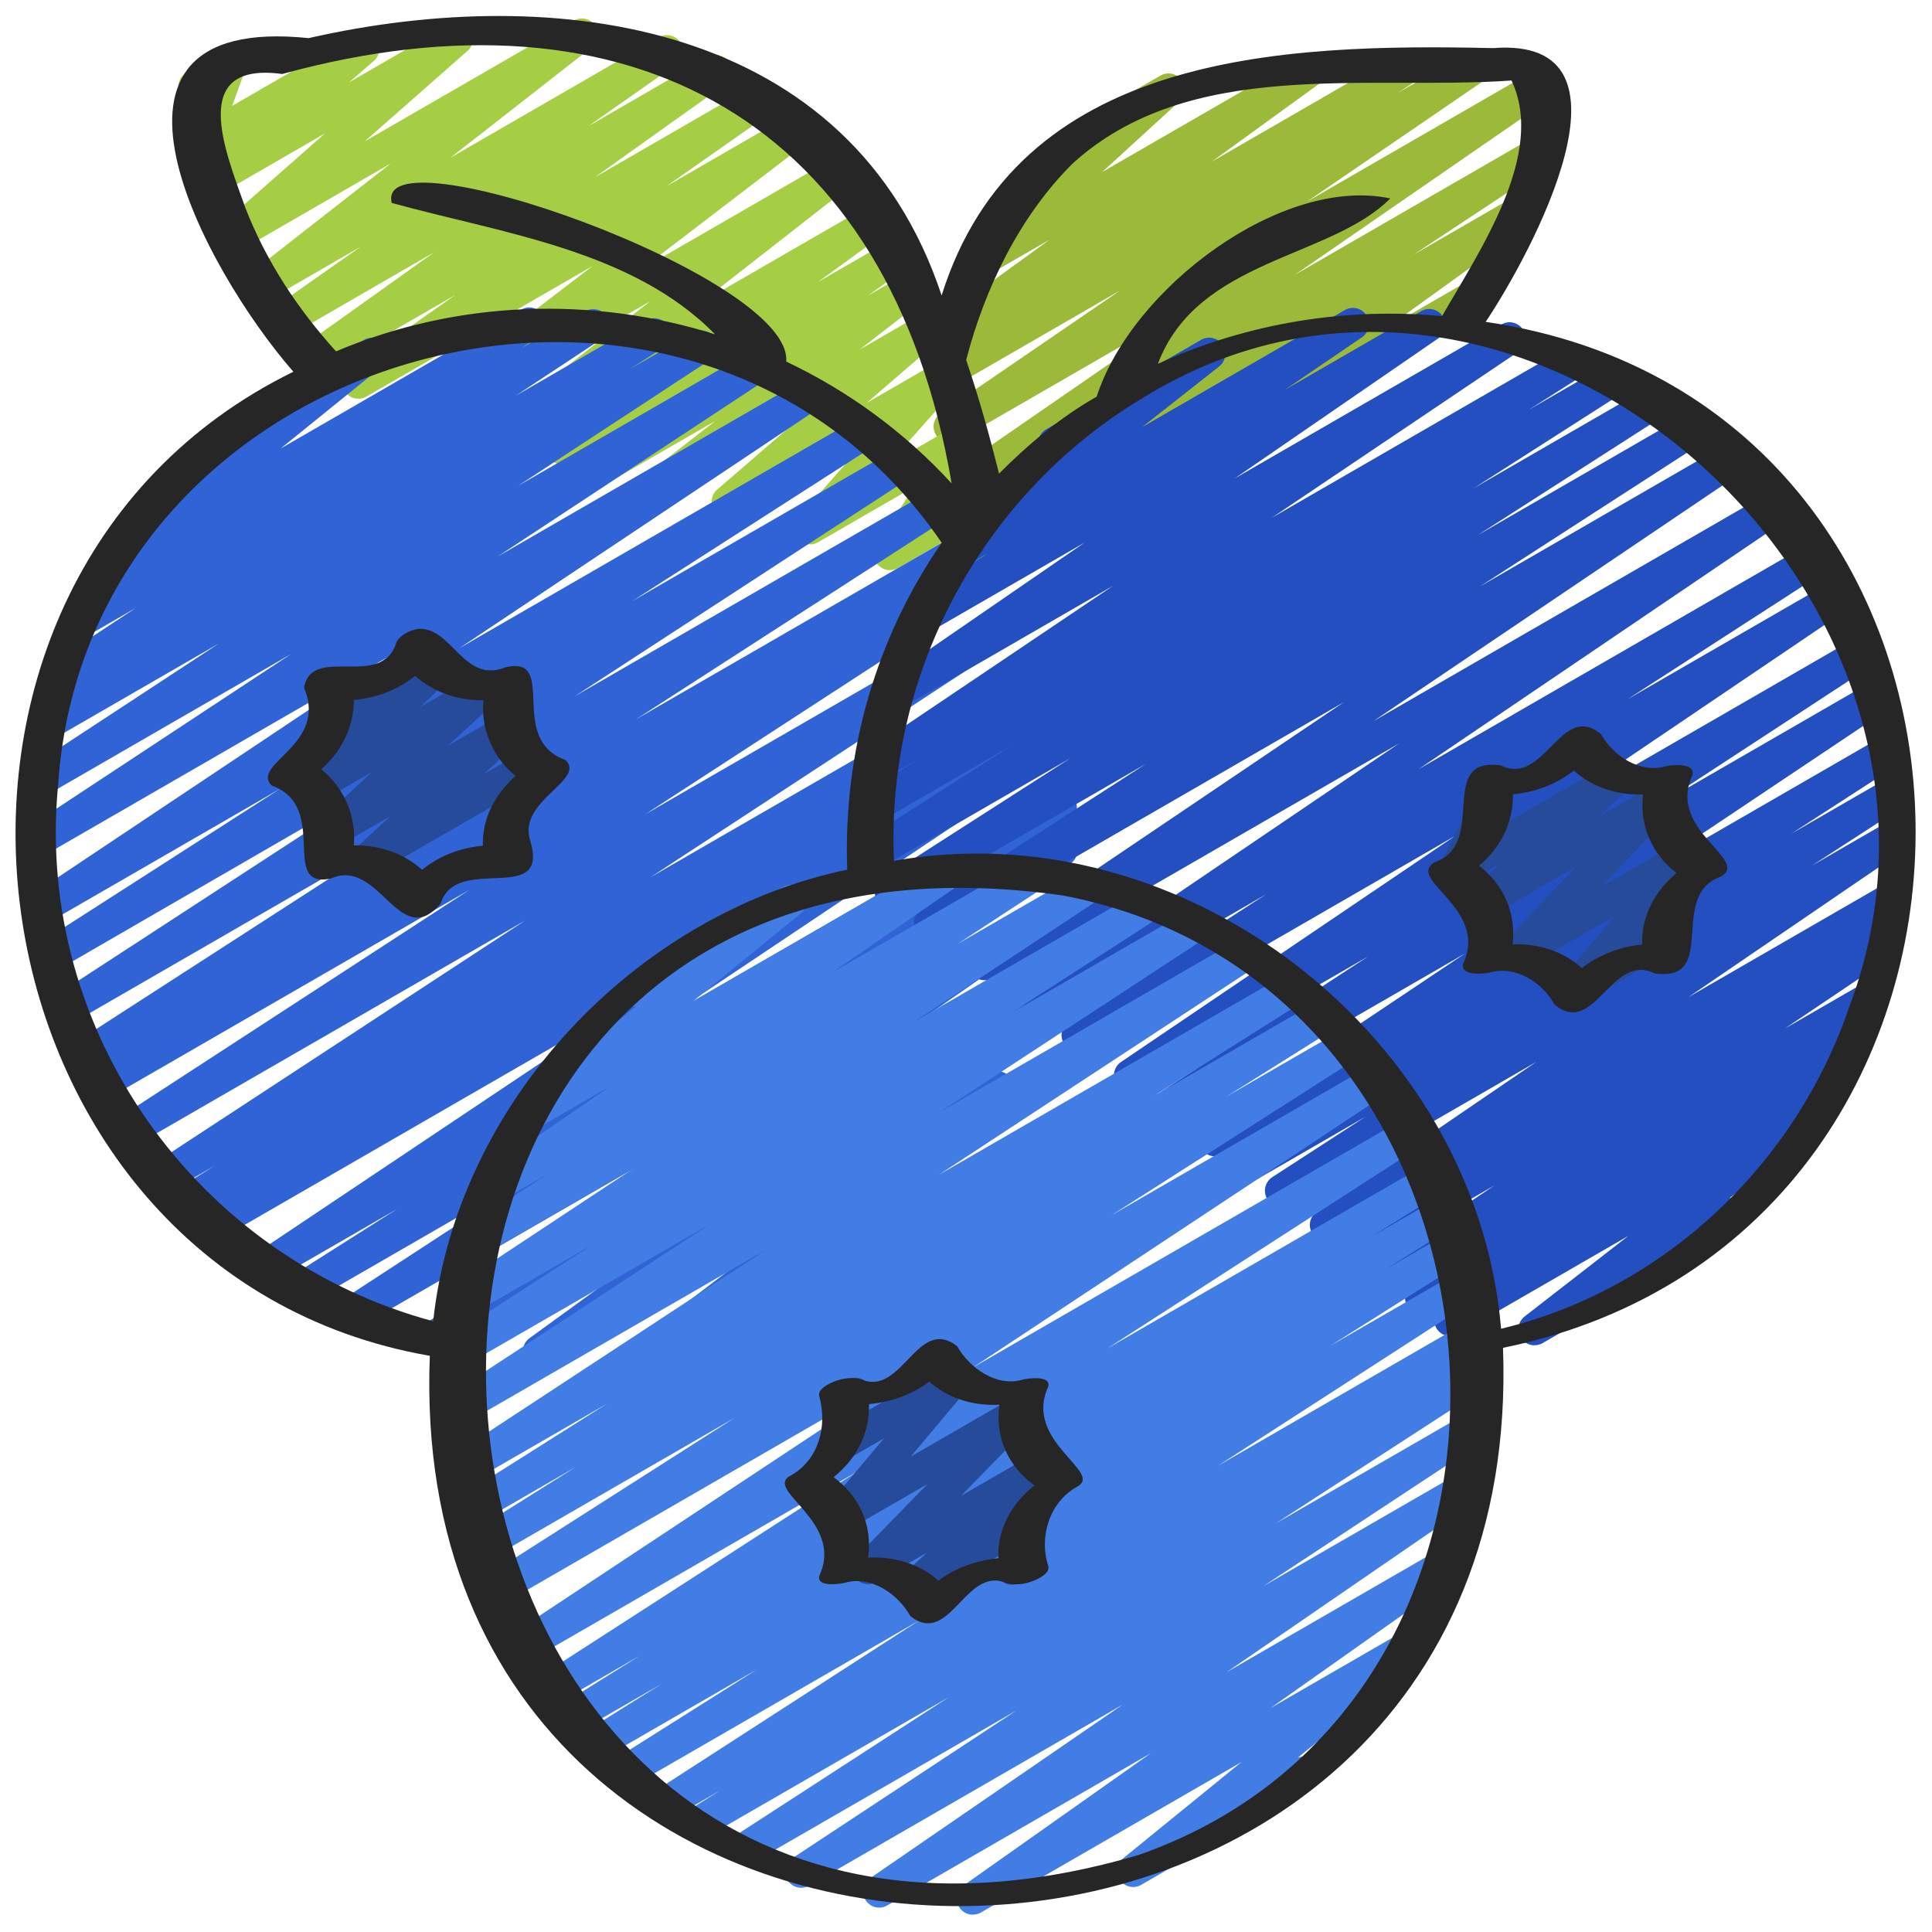 <svg id="Icons" viewBox="0 0 60 60" xmlns="http://www.w3.org/2000/svg"><path d="m29.871 17.087c-.167 0-.331-.084-.425-.237-.143-.23-.076-.531.149-.68l4.147-2.743-3.78 2.183c-.233.134-.529.062-.673-.166-.144-.227-.082-.526.139-.679l7.998-5.52-7.682 4.435c-.233.135-.529.061-.673-.167-.144-.227-.081-.527.141-.679l5.576-3.814-5.229 3.019c-.235.134-.533.06-.675-.17-.143-.229-.076-.531.149-.68l.711-.47c-.21.069-.451-.008-.576-.202-.146-.223-.09-.521.125-.677l3.312-2.403-1.851 1.068c-.219.127-.501.069-.653-.138-.15-.206-.122-.492.066-.665l2.702-2.471c-.158-.013-.308-.101-.393-.249-.139-.239-.057-.545.183-.683l3.382-1.953c.22-.126.502-.068.653.138.15.206.122.492-.066.665l-2.399 2.194 6.172-3.563c.229-.134.524-.063.669.161.146.223.09.521-.125.677l-3.309 2.401 5.834-3.369c.233-.135.533-.061.675.17.143.23.076.531-.149.68l-.578.382 2.215-1.279c.235-.133.53-.061.673.167.144.227.081.527-.141.679l-5.574 3.812 7.09-4.093c.234-.133.53-.062.673.166.144.227.082.526-.139.679l-7.996 5.518 7.308-4.219c.233-.135.533-.06.675.17.143.23.076.531-.149.68l-4.152 2.746 3.071-1.773c.229-.134.524-.062.67.162.145.224.089.521-.127.677l-4.457 3.216 2.617-1.511c.238-.138.545-.058.683.183.139.239.057.545-.183.683l-11.144 6.434c-.229.132-.524.062-.67-.162-.145-.224-.089-.521.127-.677l4.456-3.215-8.823 5.094c-.079.045-.165.067-.25.067z" fill="#9bba39"/><path d="m29.52 18.313c-.118 0-.236-.042-.329-.124-.161-.141-.215-.369-.133-.566l.356-.867-1.528.883c-.199.115-.453.08-.612-.088-.159-.167-.183-.422-.058-.616l1.177-1.82-2.987 1.725c-.21.122-.48.074-.638-.117-.154-.19-.149-.464.014-.647l2.138-2.411-4.07 2.351c-.219.128-.507.069-.657-.144-.149-.21-.115-.499.08-.668l2.223-1.921-3.626 2.094c-.226.131-.52.064-.665-.154-.146-.218-.1-.513.108-.674l1.898-1.474-3.039 1.754c-.229.133-.525.062-.669-.161-.146-.223-.09-.521.125-.677l1.126-.817-2.048 1.182c-.23.132-.525.062-.669-.161-.146-.223-.09-.52.125-.677l2.066-1.504-3.147 1.817c-.227.131-.518.064-.664-.153-.147-.218-.101-.512.106-.674l4.667-3.647-6.445 3.721c-.229.131-.521.063-.666-.156-.146-.219-.097-.514.112-.674l5.215-3.989-7.026 4.057c-.229.134-.526.062-.672-.164-.144-.226-.084-.525.135-.678l3.298-2.314-4.174 2.41c-.229.132-.525.062-.671-.163-.144-.225-.087-.522.131-.678l4.054-2.893-4.464 2.578c-.232.134-.526.061-.672-.164-.144-.226-.084-.524.135-.678l2.724-1.913-2.902 1.676c-.227.131-.518.065-.664-.153-.147-.218-.101-.512.106-.674l4.389-3.43-4.658 2.69c-.219.128-.505.068-.656-.142-.149-.208-.117-.497.076-.667l3.195-2.814-3.269 1.888c-.22.128-.507.068-.657-.143-.149-.209-.115-.499.079-.667l.771-.668-.491.284c-.184.105-.41.084-.571-.05-.161-.135-.221-.356-.148-.554l.389-1.075c-.217.069-.466-.018-.585-.226-.139-.239-.057-.545.183-.683l1.083-.625c.183-.105.409-.085.571.05.161.135.221.356.148.554l-.383 1.058 3.822-2.207c.221-.127.508-.067.657.143.149.209.115.499-.079.667l-.77.667 3.104-1.792c.222-.127.507-.067.656.142.149.208.117.497-.076.667l-3.195 2.814 6.492-3.749c.226-.131.518-.064.664.153.147.218.101.512-.106.674l-4.39 3.431 6.476-3.739c.229-.134.527-.061.672.164.144.226.084.524-.135.678l-2.727 1.915 3.712-2.143c.229-.134.525-.062.671.163.144.225.087.522-.131.678l-4.053 2.892 4.978-2.874c.23-.134.527-.062.672.164.144.226.084.525-.135.678l-3.297 2.313 3.898-2.251c.227-.133.521-.064.666.156.146.219.097.514-.112.674l-5.215 3.989 5.947-3.434c.227-.132.519-.064.664.153.147.218.101.512-.106.674l-4.667 3.648 5.155-2.977c.228-.134.524-.063.669.161.146.223.09.52-.125.677l-2.065 1.503 2.141-1.236c.229-.134.524-.063.669.161.146.223.09.521-.125.677l-1.126.817 1.082-.625c.227-.132.519-.064.665.154s.1.513-.108.674l-1.897 1.473 1.861-1.075c.221-.128.508-.068.657.144.149.21.115.499-.08.668l-2.222 1.92 2.174-1.255c.21-.121.48-.074.638.117.154.19.149.464-.014.647l-2.139 2.412 2.113-1.22c.201-.114.453-.079.612.088s.183.422.058.616l-1.176 1.819 1.005-.581c.186-.107.42-.085.579.057.161.141.215.369.133.566l-.512 1.243c.074.042.139.104.185.184.139.239.057.545-.183.683l-.619.357c-.078.045-.164.067-.25.067z" fill="#a6ce44"/><path d="m16.739 42.463c-.164 0-.324-.081-.419-.228-.146-.224-.09-.521.125-.677l7.779-5.647-10.546 6.088c-.233.137-.528.061-.672-.165-.144-.227-.083-.525.137-.679l9.422-6.528-11.391 6.576c-.235.137-.535.06-.676-.171-.142-.23-.074-.532.152-.681l6.601-4.305-7.635 4.408c-.235.137-.536.06-.678-.174-.141-.232-.069-.535.16-.681l3.239-2.055-3.86 2.229c-.234.136-.532.061-.675-.169-.143-.229-.077-.529.146-.68l11.859-7.933-13.01 7.511c-.238.138-.539.059-.679-.176-.141-.233-.067-.537.164-.682l.237-.146-.499.287c-.238.137-.539.058-.679-.176-.141-.233-.067-.537.164-.682l1.151-.717-1.376.794c-.236.136-.535.06-.676-.171-.142-.23-.074-.531.152-.68l11.551-7.564-12.134 7.005c-.235.137-.534.061-.676-.171-.143-.231-.074-.533.153-.681l10.924-7.104-11.298 6.522c-.238.137-.539.058-.679-.176-.141-.234-.067-.538.165-.682l.236-.146-.184.105c-.236.137-.536.061-.677-.172-.142-.231-.072-.533.155-.681l9.68-6.249-9.769 5.64c-.236.137-.534.06-.676-.171s-.074-.533.153-.681l10.411-6.78-10.364 5.993c-.235.135-.536.059-.677-.173-.142-.232-.072-.534.156-.681l7.491-4.808-7.257 4.19c-.235.133-.532.06-.675-.169s-.077-.53.147-.68l11.159-7.449-10.785 6.228c-.234.135-.533.06-.676-.17-.142-.23-.075-.531.15-.68l8.281-5.457-7.669 4.428c-.235.136-.533.06-.676-.171-.142-.23-.075-.532.151-.68l5.957-3.907-5.141 2.968c-.236.137-.535.059-.677-.173s-.072-.534.156-.681l1.01-.648-.091.053c-.236.134-.533.06-.676-.17-.142-.23-.075-.531.15-.68l2.684-1.771-1.457.841c-.234.134-.533.059-.675-.17-.143-.229-.077-.531.148-.68l1.249-.829c-.161.011-.335-.068-.438-.216-.147-.215-.105-.508.098-.672l3.569-2.889c-.161-.011-.314-.099-.4-.249-.139-.239-.057-.545.183-.683l4.811-2.778c.226-.13.514-.065.662.15.147.215.105.508-.098.672l-3.151 2.551 7.465-4.311c.234-.135.533-.061.675.17.143.229.077.53-.148.68l-.523.348 1.985-1.146c.234-.135.532-.061.676.17.142.23.075.531-.15.68l-2.679 1.769 4.047-2.337c.236-.135.536-.06.677.173.142.232.072.534-.156.681l-1.015.651 1.949-1.125c.236-.135.533-.06.676.171.142.23.075.532-.151.68l-5.952 3.904 7.124-4.113c.234-.135.532-.061.676.17.142.23.075.531-.15.68l-8.286 5.459 9.437-5.448c.233-.136.531-.06.675.169.143.229.077.53-.147.68l-11.157 7.447 12.339-7.124c.237-.136.536-.059.677.173.142.232.072.534-.156.681l-7.491 4.808 8.103-4.678c.236-.135.534-.059.676.171.142.231.074.533-.153.681l-10.411 6.781 11.067-6.39c.236-.134.536-.059.677.172.142.231.072.534-.155.681l-9.682 6.25 10.127-5.847c.236-.137.538-.058.679.176s.067.538-.165.682l-.235.146.271-.156c.235-.135.534-.06.676.172.143.231.074.533-.153.68l-10.926 7.105 11.195-6.464c.235-.135.534-.06.676.171s.074.532-.152.681l-11.553 7.565 11.697-6.753c.237-.137.537-.058.679.176.141.234.067.538-.164.682l-1.145.713.936-.541c.236-.137.538-.058.679.176s.067.538-.164.682l-.257.16c.228-.116.511-.039.649.183.143.229.077.53-.146.68l-11.859 7.933 11.59-6.691c.236-.135.537-.059.678.174.141.232.069.535-.16.681l-3.229 2.048 2.731-1.577c.235-.135.534-.06.676.171s.074.533-.152.681l-6.601 4.304 5.943-3.432c.23-.133.529-.061.672.166.144.227.083.526-.137.679l-9.426 6.531 8.332-4.81c.229-.133.524-.062.669.161.146.223.09.521-.125.677l-7.777 5.646 5.924-3.42c.227-.135.52-.064.666.156s.097.515-.113.675l-3.918 2.976.98-.565c.238-.14.545-.057.683.183.139.239.057.545-.183.683l-7.842 4.527c-.228.133-.521.063-.666-.156-.146-.22-.097-.515.113-.675l3.918-2.976-7.355 4.246c-.078.046-.165.067-.25.067z" fill="#3063d6"/><path d="m47.655 41.78c-.161 0-.318-.078-.415-.221-.146-.219-.1-.513.108-.674l3.225-2.505-5.282 3.049c-.234.136-.53.061-.674-.168-.143-.229-.079-.528.145-.68l.642-.433-1.019.588c-.235.136-.532.061-.675-.169s-.077-.53.147-.68l1.199-.8-1.611.93c-.235.135-.531.06-.674-.168-.143-.229-.079-.528.145-.68l3.494-2.354-4.076 2.353c-.236.136-.533.06-.677-.171-.142-.231-.073-.533.154-.681l.845-.549-1.228.708c-.233.136-.529.062-.673-.167-.144-.228-.081-.527.141-.679l6.814-4.65-7.676 4.432c-.235.137-.534.061-.677-.172-.142-.23-.073-.533.154-.681l2.904-1.883-3.396 1.96c-.236.136-.534.061-.677-.172-.142-.231-.072-.533.155-.681l3.392-2.194-3.906 2.255c-.235.135-.531.06-.675-.168-.143-.229-.077-.53.146-.681l8.052-5.387-8.934 5.158c-.234.137-.535.061-.676-.171-.142-.23-.074-.532.152-.681l6.445-4.213-7.148 4.127c-.232.136-.53.062-.674-.167-.143-.229-.079-.529.144-.68l10.385-7.026-11.482 6.629c-.235.137-.536.061-.677-.172-.142-.231-.072-.533.155-.681l6.124-3.956-6.776 3.912c-.233.137-.53.062-.674-.167-.143-.229-.079-.528.144-.68l11.44-7.754-12.626 7.29c-.236.133-.531.06-.674-.168-.143-.229-.079-.529.145-.68l11.441-7.724-12.605 7.277c-.235.136-.535.059-.677-.172s-.072-.534.155-.681l6.978-4.507-7.673 4.43c-.235.137-.535.06-.677-.173-.142-.232-.072-.534.156-.681l5.834-3.743-5.942 3.431c-.235.137-.535.06-.677-.173-.142-.232-.071-.535.157-.681l4.695-3.004-4.162 2.403c-.236.136-.536.06-.678-.174-.141-.232-.07-.535.16-.681l1.763-1.118-1.109.64c-.234.133-.531.061-.674-.168s-.079-.529.145-.679l7.655-5.154-6.675 3.854c-.232.134-.529.062-.673-.166-.144-.227-.082-.527.14-.679l6.331-4.356-4.911 2.835c-.233.135-.53.062-.674-.167-.143-.228-.08-.528.143-.679l2.388-1.627-.7.405c-.226.13-.517.064-.664-.153s-.102-.511.104-.673l3.233-2.545c-.121-.034-.229-.114-.296-.231-.139-.239-.057-.545.183-.683l4.81-2.777c.226-.131.516-.065.664.153.147.217.102.511-.104.673l-2.396 1.887 6.298-3.637c.233-.134.531-.061.674.167s.08.528-.143.679l-2.395 1.632 4.234-2.445c.234-.134.529-.061.673.166s.082.527-.14.679l-6.324 4.351 8.284-4.783c.234-.135.531-.061.674.168s.079.529-.145.679l-7.661 5.158 9.225-5.326c.237-.135.537-.059.678.174.141.232.07.535-.16.681l-1.763 1.118 2.467-1.424c.236-.134.536-.059.677.173.142.232.071.535-.157.681l-4.688 3 5.43-3.135c.237-.134.536-.058.677.173.142.232.072.534-.156.681l-5.835 3.744 6.524-3.767c.235-.135.535-.059.677.172s.072.534-.155.681l-6.984 4.512 7.613-4.396c.234-.135.531-.061.674.168s.079.529-.145.68l-11.439 7.723 12.31-7.107c.234-.133.531-.06.674.167.143.228.079.528-.144.68l-11.437 7.752 12.101-6.987c.235-.135.535-.06.677.172.142.231.072.534-.155.681l-6.132 3.961 6.302-3.638c.234-.133.531-.061.674.168.143.228.079.528-.144.679l-10.38 7.023 10.639-6.143c.235-.136.535-.059.676.171.142.23.074.532-.152.68l-6.447 4.215 6.39-3.689c.234-.136.532-.06.675.169s.077.53-.146.68l-8.056 5.39 7.903-4.563c.235-.136.534-.059.677.172.142.231.072.533-.155.681l-3.383 2.188 3.029-1.749c.235-.135.534-.06.677.172.142.231.073.533-.154.681l-2.91 1.887 2.454-1.417c.234-.133.53-.061.673.167.144.228.081.527-.141.679l-6.816 4.652 6.181-3.569c.235-.135.534-.06.677.172.142.231.073.533-.154.681l-.835.542.098-.056c.234-.136.53-.061.674.168.143.229.079.529-.145.679l-3.499 2.357 2.511-1.449c.234-.135.531-.061.675.169.143.229.077.53-.147.679l-1.208.806.058-.032c.233-.137.53-.061.674.168.143.229.079.528-.145.68l-1.239.835c.172-.017.346.066.45.22.146.219.1.513-.108.674l-3.252 2.526c.222-.09.491-.004.617.215.139.239.057.545-.183.683l-6.226 3.595c-.078.046-.165.067-.25.067z" fill="#234fc1"/><path d="m30.213 59.463c-.165 0-.326-.082-.421-.23-.145-.226-.086-.523.133-.678l5.817-4.108-8.188 4.728c-.232.137-.529.062-.673-.166-.144-.227-.082-.526.14-.679l7.844-5.39-9.732 5.619c-.234.135-.534.06-.676-.17s-.075-.531.15-.68l6.957-4.587-8.183 4.724c-.235.137-.534.061-.677-.172-.142-.23-.073-.533.154-.681l6.611-4.287-7.539 4.353c-.235.139-.537.06-.679-.175-.141-.233-.067-.537.163-.682l.958-.601-1.411.814c-.235.137-.535.061-.677-.172-.142-.231-.072-.533.155-.681l8.109-5.238-8.841 5.104c-.235.137-.536.06-.678-.174-.141-.233-.069-.536.161-.682l4.335-2.735-4.721 2.726c-.238.138-.538.058-.679-.175-.141-.234-.067-.537.164-.682l2.26-1.413-2.495 1.44c-.238.138-.538.058-.679-.175-.141-.234-.067-.537.164-.682l2.332-1.457-2.502 1.444c-.235.138-.535.061-.677-.172-.142-.231-.072-.534.155-.681l9.783-6.312-10.136 5.852c-.235.136-.534.061-.675-.17-.143-.229-.076-.53.148-.68l12.916-8.546-13.273 7.663c-.236.138-.534.059-.678-.173-.141-.232-.07-.535.158-.682l7.705-4.918-7.696 4.442c-.236.138-.537.061-.679-.175-.141-.233-.068-.536.163-.682l3.297-2.069-3.11 1.796c-.235.139-.536.06-.678-.174-.141-.233-.069-.536.16-.682l4.604-2.909-4.349 2.51c-.236.137-.533.06-.676-.17-.142-.23-.075-.532.151-.681l9.834-6.454-9.513 5.492c-.234.137-.533.061-.676-.171-.142-.23-.074-.531.151-.68l8.271-5.419-7.749 4.474c-.235.137-.536.061-.677-.172-.142-.231-.072-.534.155-.681l4.634-2.989-3.938 2.273c-.234.136-.533.061-.675-.17-.143-.229-.076-.531.149-.68l5.819-3.846-4.882 2.818c-.236.137-.533.06-.676-.171-.142-.23-.074-.531.151-.68l2.646-1.733-1.531.884c-.232.136-.529.061-.673-.165-.144-.228-.082-.527.139-.68l4.019-2.77-2.32 1.34c-.225.132-.515.065-.661-.148-.148-.215-.106-.507.095-.672l3.67-2.992c-.172 0-.341-.09-.433-.25-.139-.24-.057-.545.183-.684l4.811-2.778c.225-.131.515-.065.661.149.148.215.106.507-.095.672l-3.349 2.73 7.781-4.493c.233-.133.53-.061.673.166.144.227.082.526-.139.679l-4.021 2.771 6.04-3.487c.236-.135.533-.06.676.171.142.23.074.532-.151.681l-2.641 1.729 3.888-2.245c.233-.135.533-.061.675.17.143.23.076.531-.149.68l-5.827 3.851 7.137-4.121c.236-.135.536-.059.677.172.142.232.072.534-.155.681l-4.632 2.988 5.557-3.208c.236-.135.533-.06.676.171.142.23.074.532-.151.681l-8.27 5.417 9.298-5.369c.235-.136.533-.06.676.171.142.23.075.532-.151.68l-9.834 6.454 10.775-6.222c.237-.135.538-.059.678.174.141.233.069.536-.16.681l-4.601 2.908 5.038-2.908c.237-.136.538-.061.679.175.141.233.068.536-.163.682l-3.306 2.074 3.605-2.081c.237-.137.536-.059.678.173.141.232.07.535-.158.682l-7.701 4.916 8.074-4.661c.233-.137.533-.062.675.17.143.229.076.53-.148.68l-12.916 8.546 13.449-7.765c.235-.137.535-.061.677.172.142.231.072.534-.155.681l-9.777 6.309 9.963-5.752c.236-.139.537-.059.679.175.141.234.067.537-.164.682l-2.331 1.456 2.229-1.286c.236-.139.538-.059.679.175s.067.537-.164.682l-2.275 1.423 2.104-1.215c.236-.136.537-.059.678.174s.069.536-.161.682l-4.322 2.727 4.098-2.365c.234-.137.535-.061.677.172.142.231.072.533-.155.681l-8.111 5.239 7.816-4.513c.237-.136.538-.059.679.175s.067.536-.163.682l-.974.61.528-.305c.236-.136.534-.061.677.172.142.23.073.533-.154.681l-6.609 4.285 6.045-3.489c.234-.137.532-.06.676.17.142.23.075.531-.15.68l-6.955 4.586 6.171-3.562c.234-.135.53-.061.673.166.144.227.082.526-.14.679l-7.842 5.388 6.633-3.829c.229-.136.527-.062.671.163.145.226.086.523-.133.678l-5.815 4.107 4.023-2.323c.225-.132.514-.066.662.149.147.214.105.507-.097.671l-3.734 3.038c.219-.072.468.017.588.226.139.239.057.545-.183.683l-5.273 3.044c-.225.133-.514.066-.662-.149-.147-.214-.105-.507.097-.671l3.678-2.992-8.089 4.67c-.078.046-.165.067-.25.067z" fill="#427de5"/><path d="m11.346 27.241c-.154 0-.306-.072-.403-.204-.15-.206-.123-.492.065-.664l1.118-1.027-1.589.917c-.218.127-.501.07-.652-.137-.151-.205-.124-.491.062-.664l1.609-1.488-1.636.945c-.218.125-.498.07-.65-.133-.151-.203-.128-.487.056-.662l.941-.898c-.149.039-.311.007-.435-.091-.16-.126-.228-.338-.17-.535l.237-.8c-.024-.026-.047-.056-.065-.089-.139-.239-.057-.545.183-.683l.307-.177c.175-.103.398-.087.56.041.16.126.228.338.17.535l-.076.257 2.359-1.362c.216-.127.497-.07.65.133.151.203.128.487-.056.662l-.885.843 1.886-1.089c.219-.126.503-.069.652.137.151.205.124.491-.062.664l-1.61 1.488 1.652-.954c.219-.127.502-.069.653.137.15.206.123.492-.065.664l-1.119 1.027 1.276-.737c.186-.107.416-.085.578.056.161.14.216.366.136.564l-.913 2.267c.017.02.031.042.045.065.139.239.057.545-.183.683l-.362.21c-.185.106-.415.085-.578-.056-.161-.14-.216-.366-.136-.564l.658-1.634-3.959 2.286c-.078.045-.164.067-.25.067z" fill="#274b9b"/><path d="m28.412 49.746c-.154 0-.305-.071-.402-.203-.151-.205-.124-.49.062-.663l.71-.66-1.574.909c-.215.126-.49.072-.645-.126-.153-.197-.138-.478.037-.656l2.202-2.257-2.479 1.431c-.208.123-.478.076-.633-.111-.156-.186-.156-.457 0-.643l1.762-2.098-1.116.645c-.178.104-.399.086-.562-.041-.16-.128-.227-.341-.167-.538l.287-.938c-.022-.025-.043-.054-.062-.084-.138-.239-.056-.545.184-.684l.307-.177c.179-.1.4-.084.562.042.16.128.227.341.167.538l-.117.382 2.479-1.431c.208-.122.477-.076.633.111.156.186.156.457 0 .643l-1.762 2.098 3.158-1.823c.214-.126.49-.073.645.126.153.197.138.478-.037.656l-2.202 2.257 2.277-1.314c.219-.128.501-.069.652.136s.124.49-.062.663l-.888.824c.119-.013.24.028.338.106.16.126.228.338.17.534l-.236.799c.024.026.047.056.065.088.139.239.057.545-.182.684l-.307.178c-.177.103-.397.087-.561-.04-.16-.126-.228-.338-.17-.534l.076-.257-2.36 1.362c-.078.046-.164.067-.25.067z" fill="#274b9b"/><path d="m48.865 31.232c-.144 0-.286-.062-.384-.18-.156-.187-.155-.458.003-.644l1.658-1.956-2.906 1.678c-.214.123-.488.073-.643-.124-.154-.195-.141-.474.03-.654l2.315-2.429-2.646 1.528c-.218.127-.5.069-.652-.136-.151-.205-.124-.491.062-.664l.924-.855-1.216.702c-.191.111-.435.082-.594-.07-.161-.152-.202-.392-.102-.589l1.1-2.165c-.11-.232-.025-.515.202-.646l.307-.177c.191-.11.435-.082.594.07.161.152.202.392.102.589l-.649 1.28 3.617-2.089c.22-.126.501-.068.652.136.151.205.124.491-.062.664l-.924.855 1.797-1.037c.214-.123.488-.073.643.124.154.195.141.474-.03.654l-2.315 2.428 2.392-1.381c.209-.12.478-.075.634.113.156.187.155.458-.003.644l-1.658 1.956.33-.191c.239-.138.546-.057.683.183.139.239.057.545-.183.683l-2.826 1.631c-.078.046-.164.067-.25.067z" fill="#274b9b"/><g fill="#262626"><path d="m13.348 42.106c-.895 23.077 34.175 22.576 33.329-.248 17.347-3.544 16.998-29.305-.539-31.862 1.384-2.063 5.086-8.881.233-8.502-6.622-.148-14.771.16-17.128 7.682-2.824-8.519-11.964-9.742-19.658-7.992-7.592-.789-3.208 7.233-.474 10.361-13.418 6.574-10.56 27.986 4.237 30.561zm22.036 15.494c-24.892 7.377-28.262-33.464-2.382-29.791 14.643 2.765 16.513 24.816 2.382 29.791zm22.045-26.326c-1.669 4.901-5.769 8.785-10.811 9.991-.774-9.072-9.818-16.125-18.856-14.532-.26-6.022 2.916-11.481 7.673-14.341 11.776-7.347 26.812 6.128 21.994 18.882zm-24.131-26.184c3.647-3.324 9.124-2.272 13.644-2.59 1.074 2.28-.993 5.281-2.157 7.317-2.968-.276-6.02.202-8.825 1.481 1.228-3.261 5.359-3.265 7.216-5.135-3.349-.716-8.026 2.767-9.118 6.156-1.124.637-2.139 1.491-3.033 2.39-.29-1.165-.621-2.356-1.02-3.53.577-2.223 1.657-4.454 3.294-6.089zm-25.687 1.34c-.608-1.719-1.79-4.533 1.152-4.132 10.766-2.954 18.879 1.446 20.79 12.714-1.479-1.611-3.229-2.88-5.137-3.783.223-2.636-12.82-7.238-12.251-4.927 3.416.945 7.472 1.457 10.042 4.081-3.805-1.192-7.997-1.067-11.772.529-1.195-1.323-2.179-2.812-2.825-4.483zm-5.806 17.947c.906-13.717 19.69-18.886 27.441-7.519-2.031 2.93-3.067 6.484-2.935 10.149-6.622 1.392-12.139 7.282-12.858 14.025-7.313-1.962-12.386-8.989-11.649-16.655z"/><path d="m8.435 24.394c1.838.66.211 3.243 1.853 2.886 1.496-.66 2.12 2.296 3.398.778.49-1.584 3.45.142 2.764-2.007-.323-1.202 1.747-1.836 1.115-2.446-1.837-.66-.212-3.244-1.853-2.887-1.311.552-1.679-1.277-2.734-1.186-.253.048-.532.172-.665.408-.436 1.503-2.636.051-2.871 1.42.758 1.777-1.669 2.36-1.008 3.032zm4.458-3.406c.575.516 1.337.769 2.118.76-.079.906.297 1.774.999 2.352-.613.541-1.041 1.293-1.015 2.166-.69.058-1.351.312-1.887.745-.575-.519-1.337-.768-2.12-.757.08-.91-.3-1.784-1.009-2.362.628-.564 1.013-1.314 1.009-2.155.696-.056 1.363-.312 1.904-.748z"/><path d="m32.553 43.066c.104-.372-.67-.256-.807-.217-.805.23-1.639-.366-2.022-1.043-1.234-.959-1.706 1.573-2.974 1.033-.283-.079-.587-.038-.858.072-.153.062-.51.233-.449.451.257.918-.011 1.971-.883 2.46-.879.447 1.672 1.404.886 3.112-.104.373.671.255.807.217.811-.227 1.637.357 2.022 1.043 1.233.959 1.706-1.573 2.974-1.033.283.079.587.038.858-.072.153-.062.51-.233.449-.451-.297-.901.037-1.988.883-2.46.878-.449-1.672-1.402-.886-3.112zm-3.41 6.024c-.594-.533-1.372-.758-2.185-.715.147-.994-.264-1.911-1.071-2.501.709-.561 1.131-1.372 1.097-2.267.678-.064 1.339-.294 1.875-.7.594.53 1.372.759 2.182.718-.148.999.269 1.92 1.084 2.508-.686.542-1.162 1.335-1.117 2.259-.674.065-1.332.294-1.865.697z"/><path d="m44.549 26.779c-.892.543 1.69 1.427.894 3.142-.113.403.659.327.824.28.804-.225 1.619.299 2.009.993 1.243 1.051 1.757-1.636 3.114-.964 2.019.279.381-2.43 2.062-3.01.891-.546-1.69-1.426-.894-3.142.113-.403-.658-.328-.824-.28-.798.228-1.621-.308-2.009-.993-1.244-1.05-1.757 1.636-3.114.964-2.031-.273-.37 2.428-2.061 3.01zm4.328-2.847c.586.525 1.35.768 2.15.741-.119.957.277 1.856 1.04 2.441-.662.537-1.102 1.356-1.068 2.219-.678.066-1.339.316-1.872.732-.586-.528-1.35-.767-2.153-.738.119-.957-.277-1.858-1.041-2.443.673-.557 1.069-1.353 1.053-2.216.685-.063 1.353-.315 1.891-.736z"/></g></svg>